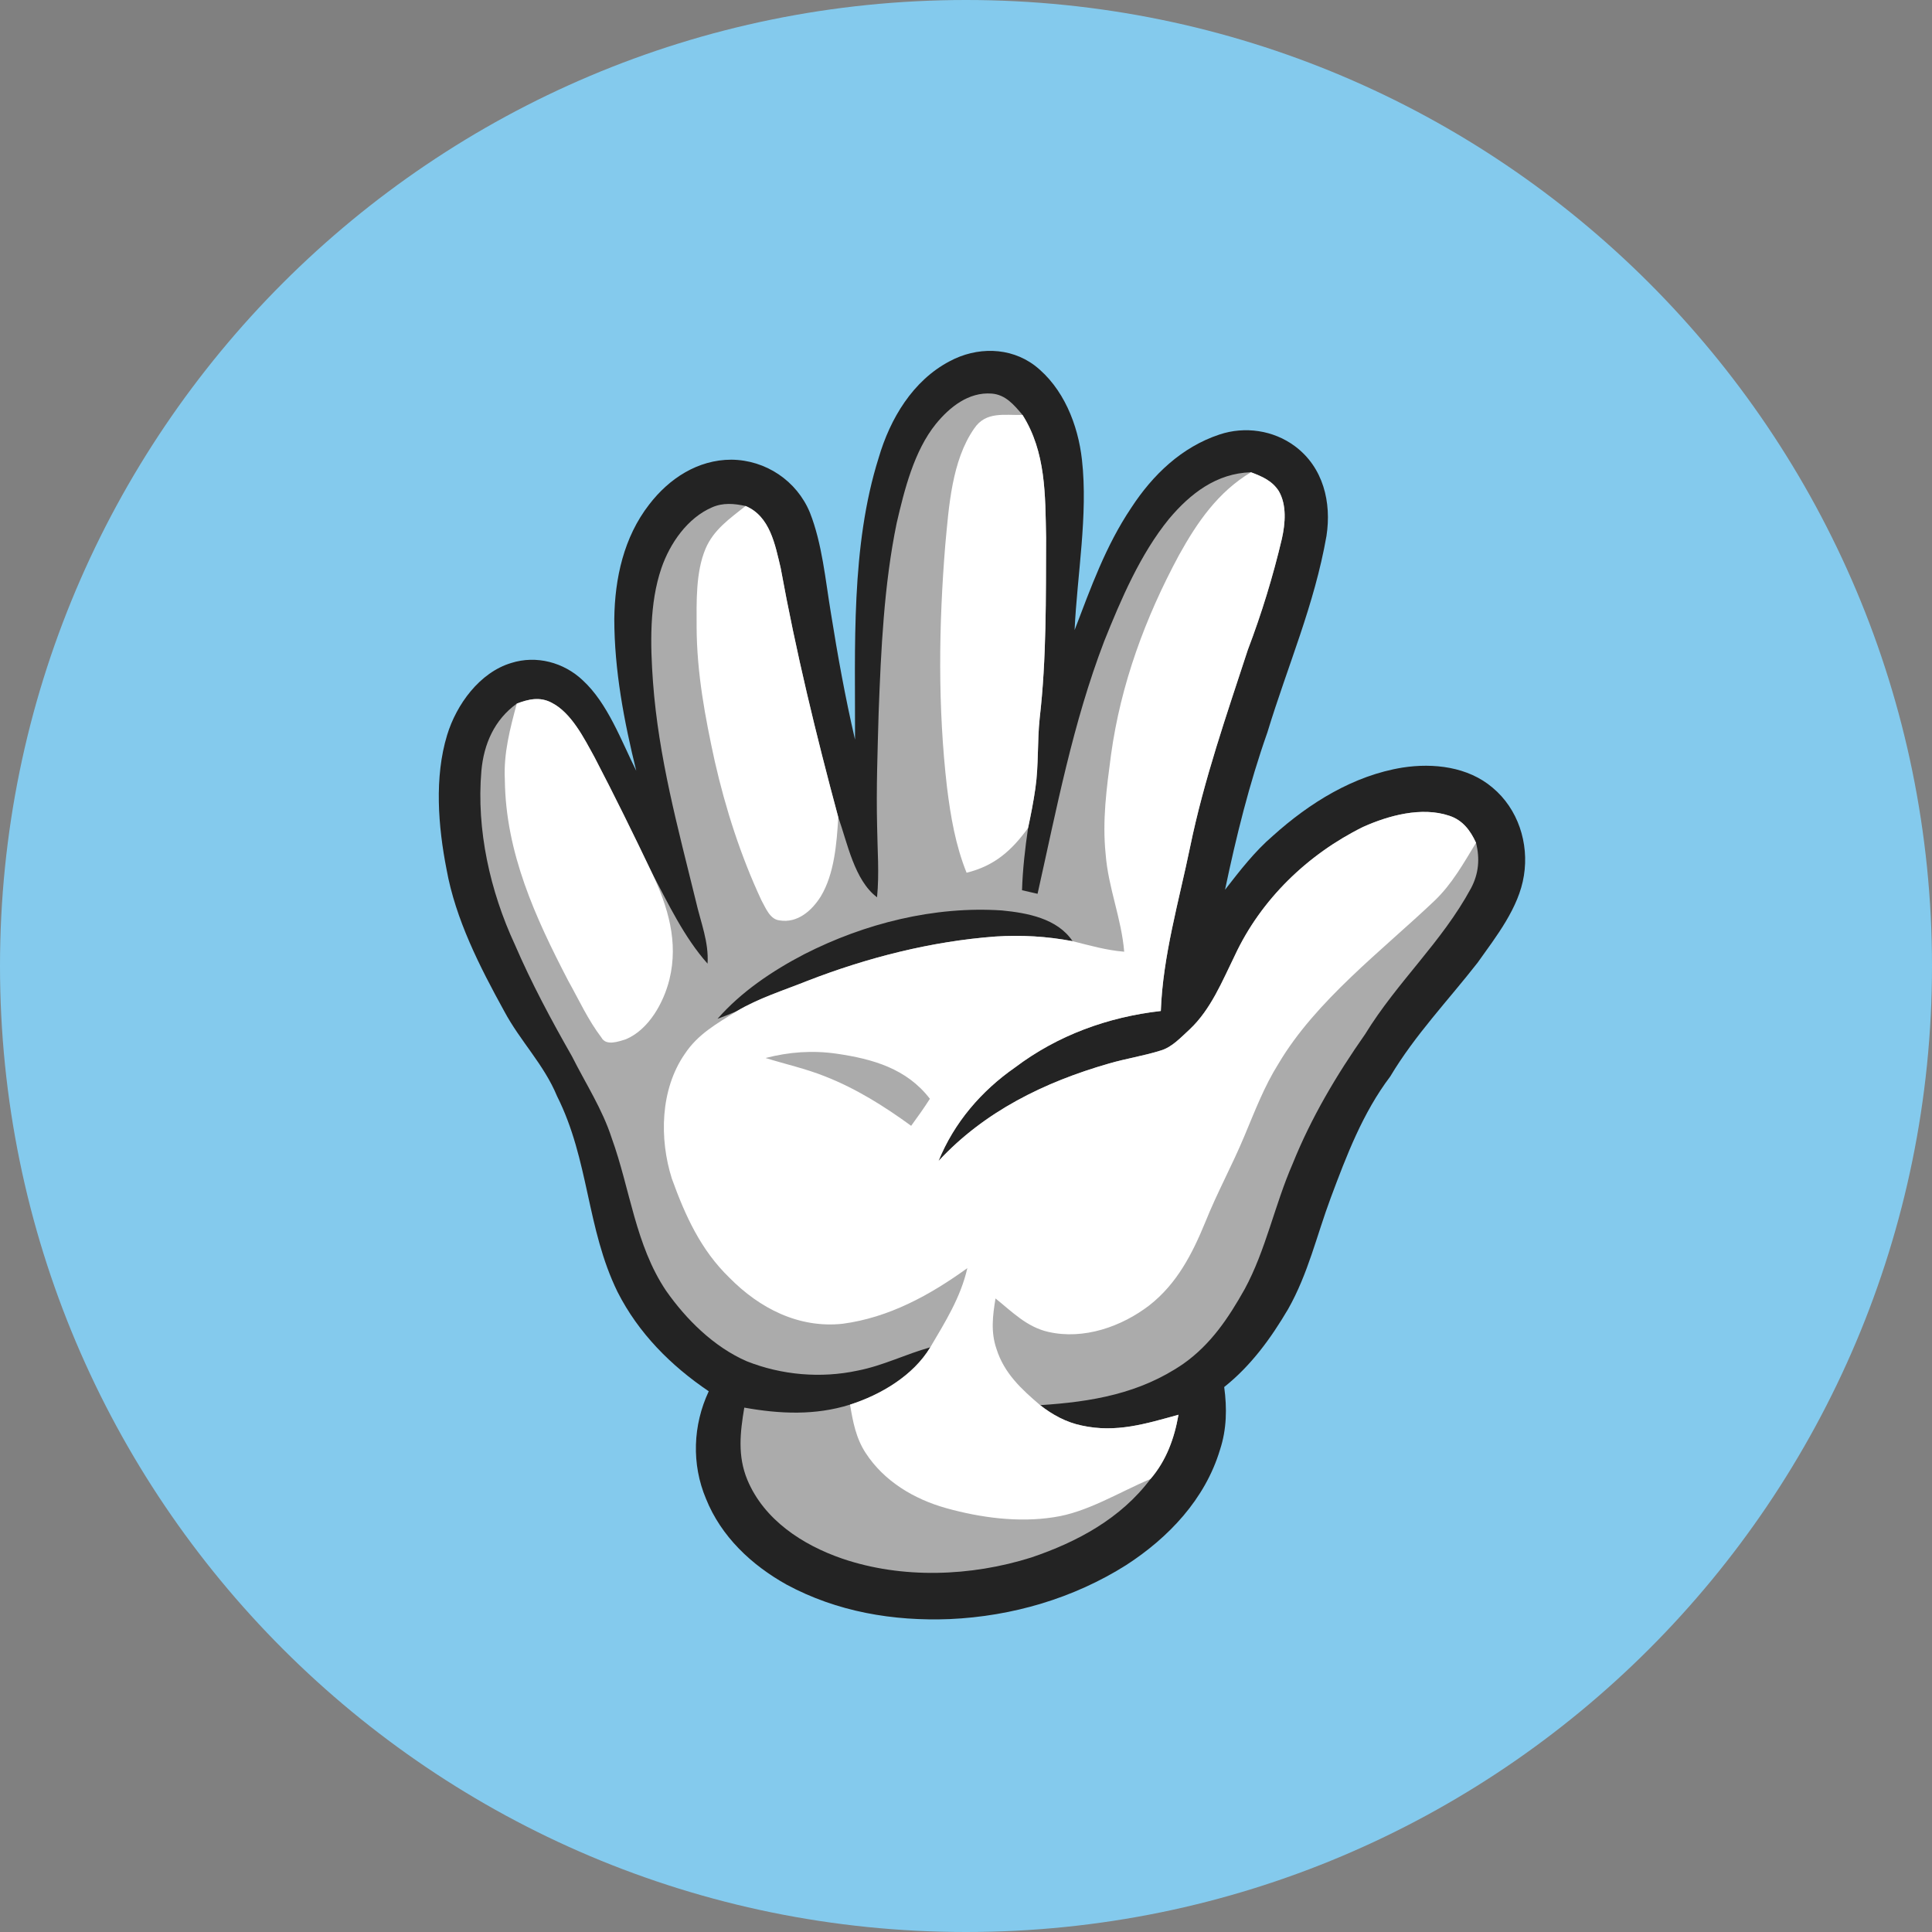 <svg xmlns="http://www.w3.org/2000/svg" xmlns:xlink="http://www.w3.org/1999/xlink" width="1080" zoomAndPan="magnify" viewBox="0 0 810 810" height="1080" preserveAspectRatio="xMidYMid meet" version="1.0"><rect x="0" y="0" width="810" height="810" fill="#808080" stroke="none"/><defs><clipPath id="a6da7899f4"><path d="M 405 0 C 181.324 0 0 181.324 0 405 C 0 628.676 181.324 810 405 810 C 628.676 810 810 628.676 810 405 C 810 181.324 628.676 0 405 0 Z M 405 0 " clip-rule="nonzero"/></clipPath><clipPath id="8ddff2e924"><path d="M 183 147 L 640 147 L 640 679 L 183 679 Z M 183 147 " clip-rule="nonzero"/></clipPath><clipPath id="42848f88e8"><path d="M 523.547 88.602 L 729.031 544.426 L 337.023 721.141 L 131.539 265.316 Z M 523.547 88.602 " clip-rule="nonzero"/></clipPath><clipPath id="855a774aae"><path d="M 523.547 88.602 L 729.031 544.426 L 337.023 721.141 L 131.539 265.316 Z M 523.547 88.602 " clip-rule="nonzero"/></clipPath><clipPath id="00006ff571"><path d="M 523.547 88.602 L 729.031 544.426 L 337.023 721.141 L 131.539 265.316 Z M 523.547 88.602 " clip-rule="nonzero"/></clipPath><clipPath id="d746a00314"><path d="M 201 164 L 620 164 L 620 660 L 201 660 Z M 201 164 " clip-rule="nonzero"/></clipPath><clipPath id="09a777f6bd"><path d="M 523.547 88.602 L 729.031 544.426 L 337.023 721.141 L 131.539 265.316 Z M 523.547 88.602 " clip-rule="nonzero"/></clipPath><clipPath id="7e7ae8e403"><path d="M 523.547 88.602 L 729.031 544.426 L 337.023 721.141 L 131.539 265.316 Z M 523.547 88.602 " clip-rule="nonzero"/></clipPath><clipPath id="b133427324"><path d="M 523.547 88.602 L 729.031 544.426 L 337.023 721.141 L 131.539 265.316 Z M 523.547 88.602 " clip-rule="nonzero"/></clipPath><clipPath id="556074c45e"><path d="M 278 198 L 619 198 L 619 638 L 278 638 Z M 278 198 " clip-rule="nonzero"/></clipPath><clipPath id="053d5c816a"><path d="M 523.547 88.602 L 729.031 544.426 L 337.023 721.141 L 131.539 265.316 Z M 523.547 88.602 " clip-rule="nonzero"/></clipPath><clipPath id="ed6f78f612"><path d="M 523.547 88.602 L 729.031 544.426 L 337.023 721.141 L 131.539 265.316 Z M 523.547 88.602 " clip-rule="nonzero"/></clipPath><clipPath id="4a2a483dca"><path d="M 523.547 88.602 L 729.031 544.426 L 337.023 721.141 L 131.539 265.316 Z M 523.547 88.602 " clip-rule="nonzero"/></clipPath><clipPath id="5200a0e1c6"><path d="M 394 173 L 439 173 L 439 366 L 394 366 Z M 394 173 " clip-rule="nonzero"/></clipPath><clipPath id="cea509dc22"><path d="M 523.547 88.602 L 729.031 544.426 L 337.023 721.141 L 131.539 265.316 Z M 523.547 88.602 " clip-rule="nonzero"/></clipPath><clipPath id="b4362eebd6"><path d="M 523.547 88.602 L 729.031 544.426 L 337.023 721.141 L 131.539 265.316 Z M 523.547 88.602 " clip-rule="nonzero"/></clipPath><clipPath id="03280993ea"><path d="M 523.547 88.602 L 729.031 544.426 L 337.023 721.141 L 131.539 265.316 Z M 523.547 88.602 " clip-rule="nonzero"/></clipPath><clipPath id="20696a6079"><path d="M 292 212 L 352 212 L 352 387 L 292 387 Z M 292 212 " clip-rule="nonzero"/></clipPath><clipPath id="2c14df590a"><path d="M 523.547 88.602 L 729.031 544.426 L 337.023 721.141 L 131.539 265.316 Z M 523.547 88.602 " clip-rule="nonzero"/></clipPath><clipPath id="77184d6647"><path d="M 523.547 88.602 L 729.031 544.426 L 337.023 721.141 L 131.539 265.316 Z M 523.547 88.602 " clip-rule="nonzero"/></clipPath><clipPath id="b4ecda81f2"><path d="M 523.547 88.602 L 729.031 544.426 L 337.023 721.141 L 131.539 265.316 Z M 523.547 88.602 " clip-rule="nonzero"/></clipPath><clipPath id="320f3271e4"><path d="M 211 293 L 283 293 L 283 438 L 211 438 Z M 211 293 " clip-rule="nonzero"/></clipPath><clipPath id="4b028a54f0"><path d="M 523.547 88.602 L 729.031 544.426 L 337.023 721.141 L 131.539 265.316 Z M 523.547 88.602 " clip-rule="nonzero"/></clipPath><clipPath id="ebfd036d90"><path d="M 523.547 88.602 L 729.031 544.426 L 337.023 721.141 L 131.539 265.316 Z M 523.547 88.602 " clip-rule="nonzero"/></clipPath><clipPath id="b781291702"><path d="M 523.547 88.602 L 729.031 544.426 L 337.023 721.141 L 131.539 265.316 Z M 523.547 88.602 " clip-rule="nonzero"/></clipPath></defs><g clip-path="url(#a6da7899f4)"><rect x="-81" width="972" fill="#84caed" y="-81" height="972" fill-opacity="1"/></g><g clip-path="url(#8ddff2e924)"><g clip-path="url(#42848f88e8)"><g clip-path="url(#855a774aae)"><g clip-path="url(#00006ff571)"><path fill="#232323" d="M 339.555 214.895 C 334.031 201.535 321.023 192.863 306.645 192.723 C 292.566 192.727 280.5 200.629 272.168 211.527 C 261.555 225.16 257.75 242.445 257.547 259.441 C 257.562 281.012 261.613 302.293 266.754 323.164 C 260.438 310.52 254.801 294.844 244.297 285.199 C 236.363 277.684 224.859 274.633 214.379 277.945 C 201.094 281.906 191.352 295.367 187.457 308.18 C 182.047 325.91 183.691 346.469 187.211 364.453 C 190.984 385.422 201.121 405.27 211.344 423.852 C 218.082 436.504 228.016 446.207 233.535 459.547 C 247.051 486.445 245.82 514.863 258.902 541.637 C 267.676 558.941 281.203 572.512 297.145 583.305 C 290.492 597.48 289.867 613.848 295.988 628.352 C 302.348 644.219 315.078 656.16 329.77 664.352 C 350.895 675.75 374.465 679.758 398.285 678.805 C 424.379 677.621 450.051 670.125 472.188 656.148 C 489.973 644.633 505.246 628.52 511.477 607.852 C 514.312 599.254 514.461 590.418 513.25 581.52 C 524.504 572.566 532.809 561.125 540.066 548.809 C 548.512 533.844 551.988 518.078 557.926 502.176 C 564.559 484.43 571.348 466.535 582.859 451.324 C 593.293 433.852 607.094 419.496 619.516 403.574 C 627.277 392.641 636.805 380.605 638.906 367.074 C 641.086 353.5 636.445 339.105 625.742 330.211 C 615.465 321.461 600.973 319.801 588.055 321.805 C 567.5 325.105 548.988 336.633 533.719 350.375 C 525.957 357.035 519.855 364.996 513.605 373.027 C 518.281 350.711 523.75 328.617 531.336 307.121 C 540.008 278.652 551.016 253.824 556.133 224.691 C 558.309 210.625 554.805 195.934 542.91 187.078 C 533.879 180.352 521.879 178.621 511.254 182.18 C 495.395 187.438 483.277 199.105 474.305 212.855 C 463.547 228.859 457.363 246.324 450.531 264.164 C 451.586 241.176 456.211 215.801 453.621 192.828 C 451.992 178.07 445.848 162.543 433.805 153.234 C 423.371 145.371 409.422 145.395 398.152 151.453 C 382.699 159.551 373.191 175.551 368.41 191.863 C 356.645 229.105 358.586 271.387 358.48 310.094 C 354.387 292.547 351.184 274.742 348.348 256.949 C 346.043 243.113 344.711 227.961 339.555 214.895 Z M 339.555 214.895 " fill-opacity="1" fill-rule="nonzero"/></g></g></g></g><g clip-path="url(#d746a00314)"><g clip-path="url(#09a777f6bd)"><g clip-path="url(#7e7ae8e403)"><g clip-path="url(#b133427324)"><path fill="#ababab" d="M 291.707 377.641 C 293.809 386.875 297.199 394.793 296.648 404.012 C 286.891 393.074 280.211 378.965 273.395 366.09 C 265.59 349.742 257.609 333.492 249.238 317.438 C 244.875 309.52 239.578 298.824 231.211 294.582 C 226.305 292.02 221.559 293.125 216.664 294.996 C 207.277 301.75 202.82 311.953 201.824 323.219 C 199.691 347.867 205.477 373.656 215.836 395.973 C 222.793 412.109 231.07 427.566 239.773 442.816 C 245.656 454.5 252.555 465.051 256.461 477.152 C 264.188 498.469 266.367 521.984 279.266 541.168 C 287.766 553.285 299.371 564.758 313.102 570.723 C 327.711 576.523 344.156 577.941 359.547 574.641 C 370.262 572.555 379.535 567.797 390.027 564.859 C 382.91 576.738 369.242 584.789 356.383 588.895 C 341.773 593.492 326.934 592.824 312.047 590.148 C 310.301 600.543 309.164 610.398 313.344 620.469 C 320.363 637.23 336.469 647.711 353.051 653.438 C 378.277 662.051 407.109 660.945 432.324 653 C 451.629 646.484 469.91 636.652 482.352 620.066 C 488.969 612.371 492.371 603.043 494.082 593.141 C 480.324 596.938 467.941 600.828 453.527 597.664 C 447.047 596.328 441.254 593.172 436.09 589.117 C 457.633 587.738 477.832 584.32 496.055 571.828 C 507.602 563.703 514.992 552.652 521.801 540.535 C 530.699 524.195 534.363 505.281 541.957 487.898 C 549.758 468.512 560.352 450.688 572.316 433.621 C 585.883 411.516 604.426 395.125 616.746 372.367 C 619.98 366.238 620.484 360.043 618.836 353.348 C 616.457 348.156 613.215 343.832 607.605 342.004 C 596.02 338.102 582.105 341.906 571.379 346.742 C 548.266 358.195 528.672 377.07 517.711 400.586 C 512.422 411.363 507.672 423.211 498.773 431.574 C 495.211 434.812 491.41 439.031 486.73 440.406 C 479.555 442.684 472.055 443.801 464.832 445.922 C 437.883 453.676 412.758 465.957 393.48 486.758 C 399.984 470.699 411.387 457.406 425.531 447.551 C 443.445 434.027 464.484 426.391 486.68 423.863 C 487.516 400.836 494.301 377.691 498.957 355.109 C 504.773 326.832 514.215 299.848 523.145 272.473 C 528.941 257.23 533.699 241.703 537.445 225.836 C 538.855 219.492 539.535 211.75 536.145 205.898 C 533.344 201.535 529.117 199.738 524.461 198 C 510.02 198.426 499.066 206.902 490.145 217.508 C 478.117 232.238 469.98 251.277 462.941 268.828 C 449.734 303.32 443.035 338.895 435.004 374.73 C 432.832 374.238 430.664 373.742 428.488 373.234 C 428.77 364.477 429.754 355.777 431.031 347.109 C 432.203 341.609 433.297 336.066 434.086 330.5 C 435.5 320.734 434.844 310.906 435.898 301.043 C 438.785 276.219 438.477 250.426 438.578 225.32 C 438.207 207.531 438.543 189.562 428.691 173.957 C 425.152 169.766 421.586 165.426 415.719 165.008 C 406.105 164.293 398.152 170.66 392.395 177.711 C 383.227 189.043 379.168 205.371 375.922 219.363 C 370.59 245.332 369.379 272.285 368.375 298.73 C 367.938 314.641 367.344 330.5 367.734 346.43 C 367.863 356.453 368.688 366.164 367.707 376.191 C 358.199 369.062 355.293 353.41 351.457 342.652 C 342.141 308.07 333.711 273.293 327.285 238.066 C 324.977 228.41 322.848 216.422 312.578 212.141 C 307.805 211.113 303.16 210.68 298.551 212.699 C 288.238 217.129 280.887 227.781 277.316 238.141 C 272.195 253.035 272.648 270.43 273.77 285.996 C 276.137 317.723 284.145 346.766 291.707 377.641 Z M 420.098 381.711 C 430.715 382.75 443.305 385.047 449.695 394.598 C 438.988 392.562 428.203 391.938 417.32 392.645 C 390.406 394.656 363.527 401.504 338.422 411.27 C 328.328 415.305 318.195 418.418 308.793 423.992 C 306.16 425.117 303.512 426.152 300.82 427.148 C 310.828 415.734 323.867 406.992 337.246 400.027 C 362.434 387.18 391.691 379.797 420.098 381.711 Z M 420.098 381.711 " fill-opacity="1" fill-rule="nonzero"/></g></g></g></g><g clip-path="url(#556074c45e)"><g clip-path="url(#053d5c816a)"><g clip-path="url(#ed6f78f612)"><g clip-path="url(#4a2a483dca)"><path fill="#ffffff" d="M 465.797 316.484 C 463.941 330.523 462.09 343.945 463.555 358.16 C 464.621 372.156 470.176 385.008 471.324 399.008 C 463.906 398.414 456.879 396.391 449.695 394.598 C 438.988 392.562 428.203 391.938 417.32 392.645 C 390.406 394.656 363.527 401.504 338.422 411.27 C 328.328 415.305 318.195 418.418 308.793 423.992 C 300.496 429.203 292.625 433.504 287.102 441.863 C 276.812 456.703 276.367 477.387 281.676 494.145 C 287.273 509.641 293.785 524.043 305.797 535.672 C 318.461 548.52 334.879 556.965 353.273 554.996 C 372.723 552.414 389.895 542.984 405.566 531.664 C 402.742 543.992 396.344 554.117 390.027 564.859 C 382.91 576.738 369.242 584.789 356.383 588.895 C 357.594 596.125 358.852 602.918 362.945 609.184 C 370.688 621.066 383.215 628.504 396.633 632.281 C 411.027 636.289 426.949 638.441 441.785 636.105 C 455.75 634.09 469.148 625.621 482.352 620.066 C 488.969 612.371 492.371 603.043 494.082 593.141 C 480.324 596.938 467.941 600.828 453.527 597.664 C 447.047 596.328 441.254 593.172 436.09 589.117 C 428.234 582.395 421.031 575.801 417.797 565.586 C 415.332 558.484 416.18 551.598 417.371 544.379 C 424.348 549.984 430.535 556.402 439.566 558.414 C 454.348 561.777 470.184 556.246 481.895 547.25 C 493.496 538.141 499.848 525.711 505.344 512.355 C 510.273 500.031 516.691 488.41 521.781 476.133 C 526.152 465.746 530.012 455.496 536.047 445.895 C 551.664 419.527 579.434 398.535 601.516 377.562 C 608.871 370.488 613.578 361.945 618.836 353.348 C 616.457 348.156 613.215 343.832 607.605 342.004 C 596.02 338.102 582.105 341.906 571.379 346.742 C 548.266 358.195 528.672 377.07 517.711 400.586 C 512.422 411.363 507.672 423.211 498.773 431.574 C 495.211 434.812 491.41 439.031 486.73 440.406 C 479.555 442.684 472.055 443.801 464.832 445.922 C 437.883 453.676 412.758 465.957 393.48 486.758 C 399.984 470.699 411.387 457.406 425.531 447.551 C 443.445 434.027 464.484 426.391 486.68 423.863 C 487.516 400.836 494.301 377.691 498.957 355.109 C 504.773 326.832 514.215 299.848 523.145 272.473 C 528.941 257.23 533.699 241.703 537.445 225.836 C 538.855 219.492 539.535 211.75 536.145 205.898 C 533.344 201.535 529.117 199.738 524.461 198 C 510.613 206.312 501.934 218.953 494.281 232.766 C 480.156 258.961 469.859 286.91 465.797 316.484 Z M 389.863 460.668 C 387.391 464.566 384.715 468.277 382.008 472.004 C 370.688 463.762 358.965 456.398 345.895 451.273 C 337.684 447.996 329.383 446.188 320.977 443.574 C 330.898 441.012 340.672 440.305 350.824 441.773 C 365.918 443.977 380.121 447.996 389.863 460.668 Z M 389.863 460.668 " fill-opacity="1" fill-rule="nonzero"/></g></g></g></g><g clip-path="url(#5200a0e1c6)"><g clip-path="url(#cea509dc22)"><g clip-path="url(#b4362eebd6)"><g clip-path="url(#03280993ea)"><path fill="#ffffff" d="M 408.414 179.68 C 399.004 193.168 397.809 212.539 396.312 228.465 C 393.566 262.199 393.141 296.457 397.039 330.117 C 398.555 342.34 400.609 354.379 405.242 365.895 C 416.938 363.027 424.164 356.59 431.031 347.109 C 432.203 341.609 433.297 336.066 434.086 330.5 C 435.5 320.734 434.844 310.906 435.898 301.043 C 438.785 276.219 438.477 250.426 438.578 225.32 C 438.207 207.531 438.543 189.562 428.691 173.957 C 421.145 174.176 413.324 172.332 408.414 179.68 Z M 408.414 179.68 " fill-opacity="1" fill-rule="nonzero"/></g></g></g></g><g clip-path="url(#20696a6079)"><g clip-path="url(#2c14df590a)"><g clip-path="url(#77184d6647)"><g clip-path="url(#b4ecda81f2)"><path fill="#ffffff" d="M 292.059 262.914 C 292.148 282.145 295.594 300.578 299.691 319.273 C 304.219 339.188 310.566 358.859 319.195 377.379 C 320.945 380.469 322.738 385.465 326.816 385.875 C 334.359 387.148 340.383 381.789 344.113 375.832 C 349.836 366.371 350.793 353.473 351.457 342.652 C 342.141 308.07 333.711 273.293 327.285 238.066 C 324.977 228.406 322.848 216.422 312.578 212.141 C 305.977 217.406 299.203 222.027 295.797 230.066 C 291.641 239.918 292.047 252.359 292.059 262.914 Z M 292.059 262.914 " fill-opacity="1" fill-rule="nonzero"/></g></g></g></g><g clip-path="url(#320f3271e4)"><g clip-path="url(#4b028a54f0)"><g clip-path="url(#ebfd036d90)"><g clip-path="url(#b781291702)"><path fill="#ffffff" d="M 238.191 411.113 C 242.656 419.082 246.586 427.711 252.148 434.988 C 254.098 438.645 259.355 436.652 262.422 435.707 C 272.043 431.629 278.234 420.387 280.66 410.66 C 284.5 394.91 280.109 380.363 273.395 366.09 C 265.59 349.742 257.609 333.492 249.238 317.438 C 244.875 309.52 239.578 298.824 231.211 294.582 C 226.305 292.02 221.559 293.125 216.664 294.996 C 213.812 305.586 211.086 315.883 211.66 326.98 C 211.996 357.453 224.391 384.559 238.191 411.113 Z M 238.191 411.113 " fill-opacity="1" fill-rule="nonzero"/></g></g></g></g></svg>